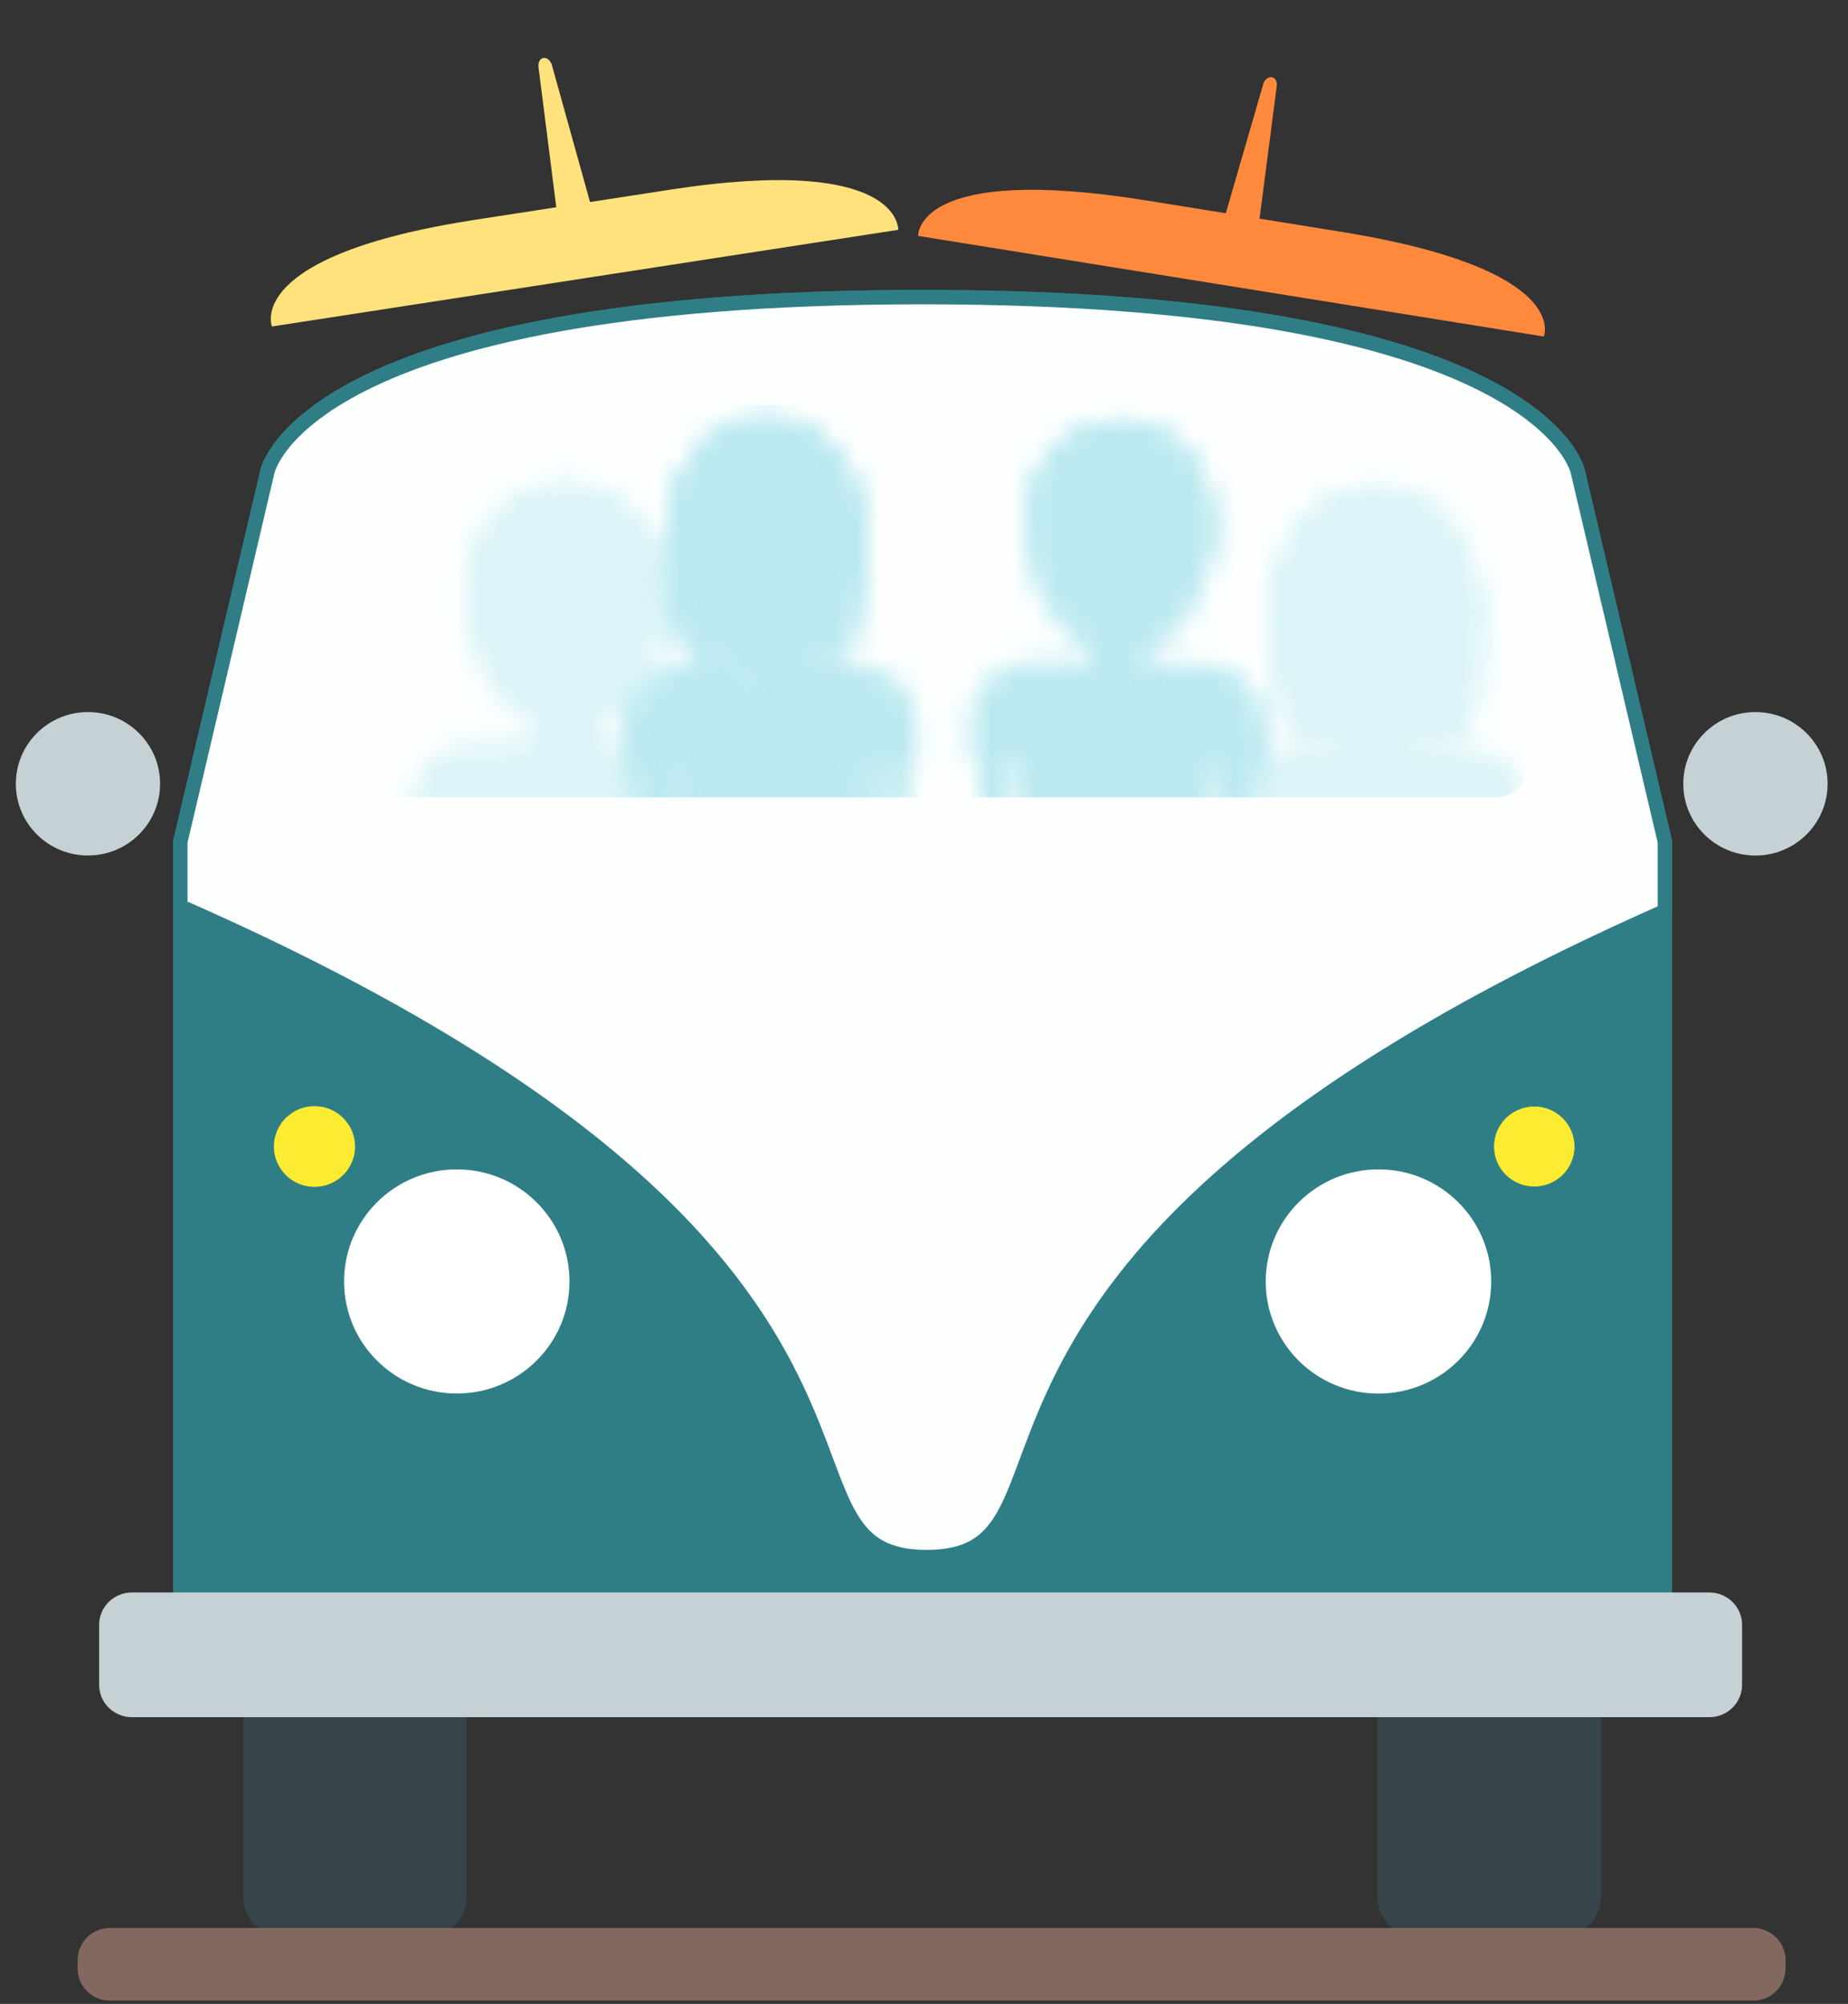 <svg width="83" height="90" viewBox="0 0 83 90" fill="none" xmlns="http://www.w3.org/2000/svg">
<rect x="0" y="0" width="83" height="90" fill="#333333" stroke="none"/>
<g id="Group 646">
<path id="Vector" d="M20.968 85.179C20.968 86.09 20.316 86.829 19.512 86.829H12.382C11.577 86.829 10.926 86.09 10.926 85.179V77.096C10.926 76.185 11.577 75.445 12.382 75.445H19.512C20.316 75.445 20.968 76.185 20.968 77.096V85.179Z" fill="#364549"/>
<path id="Vector_2" d="M71.905 85.179C71.905 86.09 71.253 86.829 70.449 86.829H63.319C62.515 86.829 61.863 86.09 61.863 85.179V77.096C61.863 76.185 62.515 75.445 63.319 75.445H70.449C71.253 75.445 71.905 76.185 71.905 77.096V85.179Z" fill="#364549"/>
<g id="Vector_3">
<path d="M74.777 71.713V37.813L70.864 21.181C70.864 21.181 69.299 13.346 41.437 13.346C13.576 13.346 12.01 21.181 12.01 21.181L8.098 37.813V71.713" fill="#2F7E86"/>
<path d="M74.777 71.713V37.813L70.864 21.181C70.864 21.181 69.299 13.346 41.437 13.346C13.576 13.346 12.01 21.181 12.01 21.181L8.098 37.813V71.713" stroke="#2F7E86" stroke-width="0.648" stroke-miterlimit="10"/>
</g>
<path id="Vector_4" d="M8.388 40.832C44.022 56.579 33.276 69.933 41.618 69.933C49.962 69.933 39.142 56.664 74.777 40.918V37.81L70.864 21.178C70.864 21.178 69.299 13.344 41.437 13.344C13.576 13.344 12.01 21.178 12.01 21.178L8.098 37.81V40.779L8.388 40.832Z" fill="#FDFFFF" stroke="#2F7E86" stroke-width="0.648" stroke-miterlimit="10"/>
<path id="Vector_5" d="M78.242 75.677C78.242 76.476 77.583 77.124 76.768 77.124H5.927C5.114 77.124 4.453 76.476 4.453 75.677V72.97C4.453 72.171 5.114 71.522 5.927 71.522H76.768C77.583 71.522 78.242 72.171 78.242 72.97V75.677Z" fill="#C5D1D4"/>
<path id="Vector_6" d="M78.843 38.425C80.633 38.425 82.084 36.983 82.084 35.203C82.084 33.424 80.633 31.981 78.843 31.981C77.053 31.981 75.602 33.424 75.602 35.203C75.602 36.983 77.053 38.425 78.843 38.425Z" fill="#C5D1D4"/>
<path id="Vector_7" d="M3.951 38.423C5.74 38.423 7.19 36.981 7.19 35.202C7.19 33.423 5.74 31.981 3.951 31.981C2.161 31.981 0.711 33.423 0.711 35.202C0.711 36.981 2.161 38.423 3.951 38.423Z" fill="#C5D1D4"/>
<path id="Vector_8" d="M20.516 62.587C23.312 62.587 25.578 60.334 25.578 57.554C25.578 54.774 23.312 52.52 20.516 52.52C17.72 52.52 15.453 54.774 15.453 57.554C15.453 60.334 17.72 62.587 20.516 62.587Z" fill="white"/>
<path id="Vector_9" d="M14.124 53.306C15.13 53.306 15.947 52.494 15.947 51.493C15.947 50.493 15.13 49.681 14.124 49.681C13.117 49.681 12.301 50.493 12.301 51.493C12.301 52.494 13.117 53.306 14.124 53.306Z" fill="#FCEC31"/>
<path id="Vector_10" d="M68.909 53.306C69.916 53.306 70.732 52.494 70.732 51.493C70.732 50.493 69.916 49.681 68.909 49.681C67.902 49.681 67.086 50.493 67.086 51.493C67.086 52.494 67.902 53.306 68.909 53.306Z" fill="#FCEC31" stroke="#2F7E86" stroke-width="0.032" stroke-miterlimit="10"/>
<path id="Vector_11" d="M61.912 62.59C64.708 62.59 66.976 60.336 66.976 57.555C66.976 54.775 64.708 52.52 61.912 52.52C59.115 52.52 56.848 54.775 56.848 57.555C56.848 60.336 59.115 62.59 61.912 62.59Z" fill="white"/>
<g id="Group">
<path id="Vector_12" d="M40.354 10.32L26.14 12.514L12.214 14.664C12.214 14.664 10.915 11.48 21.335 9.872L30.083 8.521C40.505 6.912 40.343 10.322 40.343 10.322L12.202 14.666" fill="#FFE27D"/>
<path id="Vector_13" d="M26.704 9.806C26.751 10.038 26.142 10.313 25.974 10.336C25.805 10.358 25.122 10.256 25.075 10.024L24.193 3.066C24.146 2.832 24.243 2.625 24.413 2.603C24.582 2.58 24.757 2.75 24.804 2.984L26.704 9.806Z" fill="#FFE27D"/>
</g>
<g id="Group_2">
<path id="Vector_14" d="M69.35 15.117L55.148 12.833L41.239 10.596C41.239 10.596 41.064 7.327 51.474 9.001L60.213 10.407C70.626 12.081 69.337 15.115 69.337 15.115L41.225 10.594" fill="#FF8A3E"/>
<path id="Vector_15" d="M56.482 10.51C56.435 10.732 55.75 10.821 55.583 10.798C55.416 10.775 54.804 10.506 54.851 10.284L56.724 3.823C56.77 3.603 56.947 3.442 57.114 3.465C57.282 3.488 57.383 3.688 57.337 3.908L56.482 10.51Z" fill="#FF8A3E"/>
</g>
<g id="Group_3">
<mask id="mask0_643_5358" style="mask-type:alpha" maskUnits="userSpaceOnUse" x="18" y="18" width="51" height="44">
<g id="Group_4">
<g id="Group_5" opacity="0.5">
<g id="Group_6">
<path id="Vector_16" d="M27.117 59.791C27.117 60.554 27.576 61.17 28.141 61.17C28.708 61.17 29.166 60.552 29.166 59.791V47.16C29.166 46.398 28.706 45.781 28.141 45.781C27.574 45.781 27.117 46.399 27.117 47.16V59.791Z" fill="#FFDBAB"/>
<path id="Vector_17" d="M21.723 59.791C21.723 60.554 22.182 61.17 22.748 61.17C23.314 61.17 23.773 60.552 23.773 59.791V47.16C23.773 46.398 23.313 45.781 22.748 45.781C22.181 45.781 21.723 46.399 21.723 47.16V59.791Z" fill="#FFDBAB"/>
<path id="Vector_18" d="M23.546 44.939H24.805H26.09H27.348H29.891V52.752H26.09V51.514H24.805V52.752H21.004V44.939H23.546Z" fill="#53B94A"/>
<g id="Group_7">
<path id="Vector_19" d="M24.805 52.802C24.805 53.031 24.994 53.218 25.223 53.218H25.67C25.902 53.218 26.088 53.029 26.088 52.802V49.931C26.088 49.702 25.9 49.515 25.67 49.515H25.223C24.993 49.515 24.805 49.702 24.805 49.931V52.802Z" fill="white"/>
</g>
<path id="Vector_20" d="M18.879 44.095C18.879 44.563 19.246 44.943 19.699 44.943C20.152 44.943 20.519 44.563 20.519 44.095V37.264C20.519 36.795 20.152 36.416 19.699 36.416C19.246 36.416 18.879 36.795 18.879 37.264V44.095Z" fill="#FFDBAB"/>
<path id="Vector_21" d="M23.957 36.134C23.957 36.603 24.626 36.982 25.451 36.982C26.277 36.982 26.947 36.603 26.947 36.134V29.303C26.947 28.834 26.277 28.455 25.451 28.455C24.626 28.455 23.957 28.834 23.957 29.303V36.134Z" fill="#FFDBAB"/>
<path id="Vector_22" d="M20.887 26.991C20.887 30.239 23.037 32.994 25.539 32.994C28.041 32.994 29.945 30.239 29.945 26.991C29.945 23.744 27.917 21.741 25.415 21.741C22.913 21.741 20.887 23.744 20.887 26.991Z" fill="#FFDBAB"/>
<path id="Vector_23" d="M23.945 24.843C23.945 24.843 22.617 26.071 20.941 26.071C21.287 23.37 23.157 21.741 25.414 21.741C27.916 21.741 29.944 23.744 29.944 26.991C29.944 27.381 29.916 27.764 29.863 28.135C27.46 28.135 25.439 26.487 23.945 24.843Z" fill="#364549"/>
<g id="Group_8">
<path id="Vector_24" d="M29.845 35.797L29.862 37.463V44.937H20.975V38.231H18.396L18.395 36.411H18.396V36.409L18.395 36.411C18.395 36.392 18.396 36.377 18.396 36.359V36.33V36.328C18.447 33.645 20.98 33.395 20.98 33.395H20.979C21.197 33.395 22.449 33.395 24.008 33.394C24.008 33.396 24.008 33.397 24.008 33.4C24.008 34.189 24.652 34.831 25.447 34.831C26.242 34.831 26.886 34.191 26.886 33.4C26.886 33.397 26.885 33.395 26.885 33.391" fill="#53B94A"/>
<path id="Vector_25" d="M21.022 35.797L21.004 37.463V44.937H29.891V38.231H32.472L32.473 36.411H32.472V36.409L32.473 36.411C32.473 36.392 32.472 36.377 32.472 36.359V36.33V36.328C32.421 33.645 29.887 33.395 29.887 33.395H29.889C29.671 33.395 28.418 33.395 26.859 33.394C26.859 33.396 26.859 33.397 26.859 33.4C26.859 34.189 26.215 34.831 25.42 34.831C24.625 34.831 23.981 34.191 23.981 33.4C23.981 33.397 23.981 33.395 23.981 33.391" fill="#53B94A"/>
</g>
<path id="Vector_26" d="M30.336 47.152C30.336 47.621 30.703 48 31.157 48C31.61 48 31.977 47.621 31.977 47.152V37.264C31.977 36.795 31.61 36.416 31.157 36.416C30.703 36.416 30.336 36.795 30.336 37.264V47.152Z" fill="#FFDBAB"/>
<path id="Vector_27" d="M32.471 36.418H29.887V38.235H32.471V36.418Z" fill="#53B94A"/>
</g>
</g>
<g id="Group_9" opacity="0.5">
<g id="Group_10">
<path id="Vector_28" d="M63.655 59.711C63.663 60.463 64.121 61.068 64.682 61.063C65.241 61.057 65.689 60.442 65.681 59.69L65.557 47.214C65.549 46.463 65.091 45.858 64.532 45.863C63.971 45.868 63.525 46.483 63.531 47.235L63.655 59.711Z" fill="#FFDBAB"/>
<path id="Vector_29" d="M58.331 59.761C58.339 60.513 58.797 61.119 59.358 61.113C59.916 61.108 60.364 60.492 60.356 59.741L60.233 47.265C60.225 46.513 59.766 45.908 59.206 45.913C58.647 45.918 58.199 46.534 58.207 47.285L58.331 59.761Z" fill="#FFDBAB"/>
<path id="Vector_30" d="M59.989 45.077L61.232 45.065L62.499 45.052L63.743 45.041L66.253 45.016L66.33 52.73L62.576 52.768L62.563 51.545L61.296 51.556L61.306 52.779L57.552 52.817L57.477 45.102L59.989 45.077Z" fill="#F47522"/>
<g id="Group_11">
<path id="Vector_31" d="M61.301 52.833C61.303 53.058 61.492 53.24 61.717 53.239L62.159 53.235C62.386 53.232 62.57 53.047 62.568 52.822L62.54 49.984C62.538 49.758 62.349 49.577 62.123 49.578L61.682 49.582C61.455 49.583 61.271 49.77 61.273 49.996L61.301 52.833Z" fill="white"/>
</g>
<path id="Vector_32" d="M55.4 44.286C55.404 44.748 55.771 45.121 56.217 45.115C56.665 45.111 57.024 44.732 57.019 44.27L56.953 37.525C56.947 37.062 56.582 36.69 56.134 36.694C55.686 36.699 55.328 37.077 55.332 37.539L55.4 44.286Z" fill="#FFDBAB"/>
<path id="Vector_33" d="M65.327 33.621C67.531 32.082 67.66 21.785 61.789 21.843C55.918 21.9 56.251 32.194 58.485 33.688" fill="#543B35"/>
<path id="Vector_34" d="M60.326 36.376C60.33 36.838 60.996 37.208 61.81 37.2C62.625 37.191 63.283 36.809 63.278 36.347L63.21 29.602C63.206 29.139 62.542 28.769 61.726 28.779C60.911 28.786 60.254 29.168 60.258 29.63L60.326 36.376Z" fill="#FFDBAB"/>
<g id="Group_12">
<path id="Vector_35" d="M66.142 35.983L66.174 37.631L66.249 45.012L57.471 45.098L57.406 38.473L54.858 38.499L54.84 36.7C54.84 36.683 54.84 36.667 54.84 36.65V36.619C54.865 33.97 57.364 33.697 57.364 33.697V33.698C57.58 33.696 58.816 33.683 60.356 33.667C60.356 33.67 60.356 33.671 60.356 33.674C60.364 34.455 61.006 35.08 61.791 35.072C62.575 35.064 63.206 34.426 63.198 33.645C63.198 33.642 63.197 33.64 63.197 33.637" fill="#F47522"/>
<path id="Vector_36" d="M57.434 36.07V37.717L57.507 45.099L66.283 45.013L66.218 38.388L68.764 38.364L68.747 36.564H68.746V36.563L68.747 36.564C68.747 36.546 68.746 36.531 68.746 36.514V36.485L68.745 36.484C68.668 33.835 66.164 33.612 66.164 33.612V33.613C65.95 33.615 64.712 33.626 63.173 33.641C63.173 33.642 63.173 33.645 63.173 33.646C63.181 34.427 62.55 35.065 61.766 35.073C60.983 35.08 60.339 34.455 60.331 33.674C60.331 33.672 60.331 33.669 60.331 33.667" fill="#F47522"/>
</g>
<path id="Vector_37" d="M57.215 27.377C57.247 30.585 59.399 33.285 61.869 33.26C64.34 33.236 66.194 30.495 66.161 27.288C66.129 24.082 64.107 22.123 61.637 22.147C59.166 22.172 57.183 24.17 57.215 27.377Z" fill="#FFDBAB"/>
<path id="Vector_38" d="M57.039 27.793C57.039 27.793 63.107 27.657 63.78 25.241C64.26 26.778 66.668 27.906 66.668 27.906L66.669 27.884C66.399 24.857 64.982 21.808 61.781 21.841C58.647 21.871 57.281 24.82 57.027 27.789L57.039 27.793Z" fill="#644339"/>
<path id="Vector_39" d="M66.744 47.2C66.749 47.66 67.115 48.029 67.563 48.025C68.01 48.021 68.368 47.644 68.363 47.185L68.268 37.482C68.263 37.022 67.897 36.652 67.449 36.656C67.002 36.661 66.643 37.038 66.648 37.496L66.744 47.2Z" fill="#FFDBAB"/>
<path id="Vector_40" d="M66.205 38.384L68.758 38.36L68.741 36.564L66.188 36.588L66.205 38.384Z" fill="#F47522"/>
</g>
</g>
<g id="Group_13">
<path id="Vector_41" d="M33.197 54.626C33.202 55.339 32.778 55.919 32.247 55.923C31.718 55.927 31.284 55.353 31.279 54.641L31.192 42.82C31.186 42.107 31.611 41.527 32.142 41.523C32.671 41.519 33.105 42.093 33.111 42.806L33.197 54.626Z" fill="#FFDBAB"/>
<path id="Vector_42" d="M38.244 54.594C38.249 55.306 37.824 55.887 37.293 55.891C36.763 55.895 36.33 55.321 36.325 54.608L36.238 42.788C36.233 42.075 36.657 41.495 37.189 41.491C37.718 41.487 38.151 42.06 38.157 42.773L38.244 54.594Z" fill="#FFDBAB"/>
<path id="Vector_43" d="M36.436 40.706L35.258 40.715L34.057 40.723L32.879 40.732L30.5 40.749L30.553 48.058L34.111 48.033L34.103 46.874L35.304 46.865L35.312 48.024L38.87 47.997L38.815 40.689L36.436 40.706Z" fill="#D92869"/>
<g id="Group_14">
<path id="Vector_44" d="M35.316 48.074C35.317 48.288 35.142 48.465 34.927 48.468L34.509 48.47C34.294 48.471 34.116 48.298 34.115 48.085L34.094 45.396C34.093 45.182 34.267 45.007 34.483 45.004L34.901 45.001C35.116 45 35.294 45.173 35.295 45.387L35.316 48.074Z" fill="white"/>
</g>
<path id="Vector_45" d="M40.77 39.883C40.773 40.321 40.432 40.678 40.009 40.681C39.584 40.685 39.238 40.331 39.234 39.894L39.188 33.501C39.185 33.062 39.526 32.705 39.95 32.701C40.373 32.698 40.719 33.051 40.723 33.489L40.77 39.883Z" fill="#FFDBAB"/>
<path id="Vector_46" d="M31.188 29.94C29.075 28.519 28.784 18.766 34.347 18.725C39.91 18.683 39.762 28.439 37.67 29.893" fill="#543B35"/>
<path id="Vector_47" d="M35.973 32.467C35.976 32.906 35.351 33.264 34.581 33.271C33.808 33.276 33.18 32.926 33.176 32.487L33.129 26.094C33.126 25.655 33.751 25.297 34.522 25.291C35.294 25.285 35.922 25.636 35.926 26.075L35.973 32.467Z" fill="#FFDBAB"/>
<g id="Group_15">
<path id="Vector_48" d="M30.454 32.197L30.449 33.757L30.502 40.751L38.816 40.69L38.77 34.414L41.184 34.397L41.171 32.693C41.171 32.677 41.171 32.662 41.171 32.646L41.17 32.617C41.103 30.108 38.732 29.89 38.732 29.89V29.891C38.53 29.892 37.357 29.9 35.898 29.911C35.898 29.912 35.898 29.915 35.898 29.916C35.904 30.654 35.306 31.258 34.562 31.265C33.819 31.27 33.212 30.675 33.207 29.937C33.207 29.934 33.207 29.931 33.207 29.929" fill="#D92869"/>
<path id="Vector_49" d="M38.706 32.139L38.734 33.698L38.785 40.692L30.469 40.753L30.424 34.477L28.011 34.495L27.996 32.792H27.997H27.996C27.996 32.776 27.996 32.761 27.996 32.745V32.717H27.997C28.025 30.206 30.395 29.954 30.395 29.954L30.394 29.956C30.597 29.954 31.77 29.944 33.228 29.932C33.228 29.935 33.228 29.936 33.228 29.939C33.234 30.677 33.842 31.272 34.584 31.265C35.327 31.26 35.925 30.657 35.92 29.918C35.92 29.915 35.92 29.913 35.92 29.91" fill="#D92869"/>
</g>
<path id="Vector_50" d="M38.774 23.893C38.797 26.932 36.801 29.524 34.46 29.543C32.12 29.559 30.319 26.994 30.297 23.955C30.275 20.917 32.159 19.028 34.499 19.011C36.84 18.994 38.752 20.855 38.774 23.893Z" fill="#FFDBAB"/>
<path id="Vector_51" d="M38.945 24.289C38.945 24.289 33.196 24.257 32.518 21.98C32.089 23.444 29.826 24.551 29.826 24.551L29.824 24.53C30.029 21.658 31.322 18.748 34.357 18.725C37.326 18.703 38.669 21.474 38.956 24.283L38.945 24.289Z" fill="#644339"/>
<path id="Vector_52" d="M30.072 42.825C30.075 43.261 29.734 43.615 29.311 43.619C28.887 43.622 28.541 43.271 28.537 42.835L28.469 33.642C28.466 33.206 28.807 32.852 29.23 32.849C29.654 32.845 30 33.197 30.004 33.632L30.072 42.825Z" fill="#FFDBAB"/>
<path id="Vector_53" d="M30.424 32.771L28.004 32.789L28.017 34.489L30.436 34.472L30.424 32.771Z" fill="#D92869"/>
</g>
<g id="Group_16">
<path id="Vector_54" d="M51.469 54.515C51.46 55.227 51.882 55.81 52.412 55.818C52.941 55.825 53.378 55.252 53.388 54.541L53.544 42.722C53.553 42.009 53.131 41.426 52.601 41.418C52.072 41.412 51.635 41.984 51.624 42.696L51.469 54.515Z" fill="#FFDBAB"/>
<path id="Vector_55" d="M46.426 54.446C46.416 55.158 46.837 55.741 47.369 55.749C47.898 55.755 48.335 55.183 48.344 54.471L48.5 42.652C48.51 41.94 48.088 41.357 47.558 41.35C47.028 41.343 46.59 41.915 46.581 42.627L46.426 54.446Z" fill="#FFDBAB"/>
<path id="Vector_56" d="M48.31 40.574L49.487 40.588L50.688 40.603L51.867 40.619L54.247 40.65L54.15 47.959L50.593 47.913L50.609 46.755L49.407 46.739L49.392 47.897L45.836 47.85L45.931 40.541L48.31 40.574Z" fill="#F8972D"/>
<g id="Group_17">
<path id="Vector_57" d="M49.395 47.948C49.392 48.161 49.566 48.339 49.781 48.342L50.199 48.348C50.414 48.351 50.593 48.178 50.596 47.964L50.631 45.277C50.634 45.062 50.46 44.886 50.245 44.883L49.827 44.877C49.611 44.874 49.432 45.047 49.43 45.26L49.395 47.948Z" fill="white"/>
</g>
<path id="Vector_58" d="M43.961 39.717C43.956 40.156 44.294 40.514 44.718 40.521C45.142 40.526 45.49 40.175 45.497 39.737L45.58 33.344C45.585 32.905 45.247 32.547 44.823 32.541C44.4 32.535 44.051 32.887 44.045 33.325L43.961 39.717Z" fill="#FFDBAB"/>
<path id="Vector_59" d="M48.801 32.341C48.794 32.779 49.417 33.142 50.188 33.152C50.961 33.163 51.591 32.815 51.597 32.377L51.68 25.985C51.687 25.546 51.065 25.184 50.293 25.173C49.52 25.163 48.891 25.511 48.884 25.948L48.801 32.341Z" fill="#FFDBAB"/>
<path id="Vector_60" d="M46.047 23.748C46.008 26.786 47.987 29.39 50.328 29.42C52.668 29.451 54.484 26.896 54.523 23.858C54.564 20.819 52.691 18.921 50.351 18.891C48.01 18.86 46.088 20.709 46.047 23.748Z" fill="#FFDBAB"/>
<path id="Vector_61" d="M48.938 21.772C48.938 21.772 47.68 22.906 46.113 22.885C46.47 20.362 48.24 18.86 50.351 18.889C52.691 18.919 54.565 20.817 54.523 23.856C54.519 24.219 54.489 24.578 54.435 24.923C52.187 24.896 50.314 23.33 48.938 21.772Z" fill="#364549"/>
<g id="Group_18">
<path id="Vector_62" d="M54.313 32.093L54.309 33.654L54.217 40.647L45.903 40.538L45.985 34.264L43.57 34.233L43.594 32.529V32.528V32.529C43.594 32.512 43.594 32.498 43.595 32.481V32.454C43.676 29.943 46.049 29.741 46.049 29.741C46.252 29.743 47.425 29.759 48.884 29.776C48.884 29.778 48.884 29.78 48.884 29.782C48.873 30.521 49.469 31.127 50.212 31.138C50.955 31.148 51.566 30.556 51.575 29.816C51.575 29.813 51.575 29.811 51.575 29.808" fill="#13858F"/>
<path id="Vector_63" d="M46.062 31.984L46.026 33.545L45.934 40.537L54.249 40.646L54.331 34.372L56.745 34.401L56.768 32.698C56.768 32.683 56.768 32.667 56.768 32.651V32.623C56.754 30.112 54.386 29.847 54.386 29.847H54.388C54.184 29.845 53.011 29.828 51.553 29.81C51.553 29.811 51.553 29.814 51.553 29.815C51.543 30.554 50.932 31.144 50.189 31.137C49.446 31.126 48.852 30.518 48.86 29.78C48.86 29.777 48.861 29.776 48.861 29.773" fill="#13858F"/>
</g>
<path id="Vector_64" d="M54.637 42.725C54.63 43.164 54.97 43.524 55.393 43.529C55.817 43.534 56.166 43.182 56.171 42.745L56.294 33.492C56.299 33.054 55.961 32.694 55.536 32.689C55.113 32.682 54.765 33.034 54.758 33.473L54.637 42.725Z" fill="#FFDBAB"/>
<path id="Vector_65" d="M54.331 34.376L56.75 34.407L56.773 32.707L54.353 32.675L54.331 34.376Z" fill="#13858F"/>
</g>
</g>
</mask>
<g mask="url(#mask0_643_5358)">
<g id="Group_19">
<g id="Group_20">
<path id="Vector_66" opacity="0.3" d="M68.69 34.141C68.69 35.063 68.043 35.81 67.244 35.81H16.229C15.43 35.81 14.781 35.063 14.781 34.141L16.794 19.848C16.794 18.925 17.441 18.18 18.24 18.18H65.231C66.03 18.18 66.677 18.925 66.677 19.848L68.69 34.141Z" fill="#1FB5CB"/>
</g>
</g>
</g>
</g>
<path id="Vector_67" d="M80.196 88.408C80.196 89.206 79.544 89.855 78.74 89.855H4.94C4.136 89.855 3.484 89.206 3.484 88.408V88.037C3.484 87.238 4.136 86.589 4.94 86.589H78.74C79.544 86.589 80.196 87.238 80.196 88.037V88.408Z" fill="#836860"/>
</g>
</svg>
